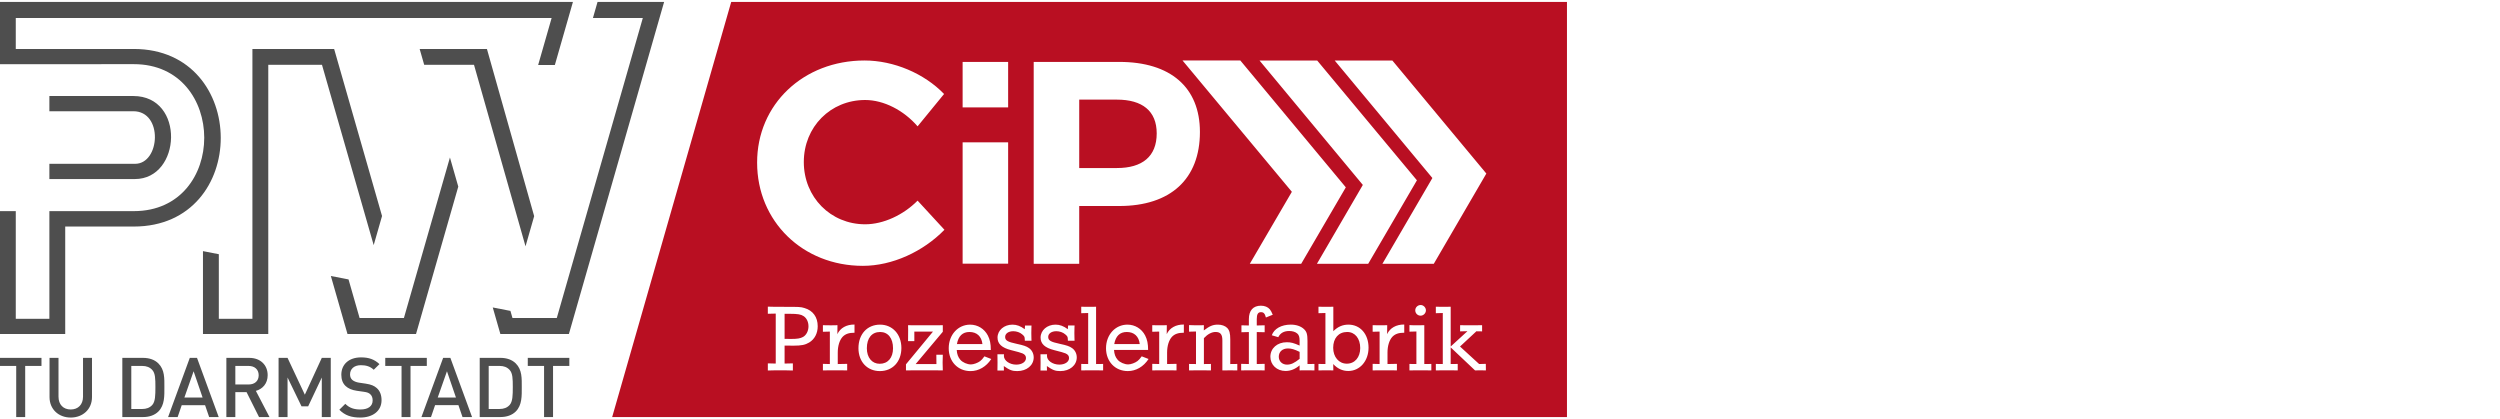 <?xml version="1.0" encoding="UTF-8"?>
<svg id="Ebene_1" data-name="Ebene 1" xmlns="http://www.w3.org/2000/svg" xmlns:xlink="http://www.w3.org/1999/xlink" viewBox="0 0 473.61 79.37">
  <defs>
    <style>
      .cls-1 {
        fill: #4e4e4e;
      }

      .cls-2 {
        clip-path: url(#clippath);
      }

      .cls-3 {
        fill: none;
      }

      .cls-4 {
        fill: #b90f22;
      }
    </style>
    <clipPath id="clippath">
      <rect class="cls-3" x="-12.793" y="-12.416" width="322.436" height="104.202"/>
    </clipPath>
  </defs>
  <g class="cls-2">
    <path class="cls-4" d="m252.564,65.885c0,1.749,1.082,3.012,2.579,3.012,1.515,0,2.543-1.208,2.543-2.958,0-1.821-.992-3.048-2.471-3.048-1.623,0-2.651,1.172-2.651,2.994m-10.305,1.695c0,.866.65,1.497,1.552,1.497.757,0,1.389-.288,2.398-1.1v-1.316c-.992-.487-1.57-.649-2.218-.649-1.046,0-1.732.631-1.732,1.569m-31.173-2.398h4.833c-.162-1.461-1.064-2.29-2.453-2.29-1.317,0-2.11.775-2.381,2.29m-46.865.793c0,1.767.975,2.939,2.434,2.939,1.551,0,2.525-1.136,2.525-2.939,0-1.893-.938-3.084-2.434-3.084-1.586,0-2.525,1.154-2.525,3.084m-14.59-6.528h-.993v4.743c.866.018,1.028.018,1.208.018,1.19,0,1.767-.09,2.29-.379.613-.343,1.028-1.136,1.028-2.002,0-.83-.343-1.569-.938-1.948-.486-.325-1.1-.433-2.596-.433m34.035,3.444c-1.316,0-2.11.775-2.38,2.29h4.833c-.162-1.461-1.064-2.29-2.453-2.29m35.468-37.621c0-4.265-2.738-6.398-7.534-6.398h-7.145v12.96h7.145c4.796,0,7.534-2.178,7.534-6.563m62.449,7.607l-9.959,17.101h-9.735l9.47-16.254-18.506-22.263h10.923l17.806,21.416Zm-32.048-21.415l18.895,22.698-9.231,15.816h-9.714l8.698-14.944-19.573-23.569h10.925Zm-14.558-.002l19.984,24.03-8.456,14.488h-9.735l7.968-13.641-20.711-24.877h10.95Zm-22.914.269c9.687,0,15.258,4.821,15.258,13.274,0,8.915-5.571,14.024-15.285,14.024h-7.582v10.948h-8.623V11.73h16.232Zm-21.642,52.099c0,.667.451.938,2.218,1.316,1.28.271,1.803.451,2.29.793.559.379.902,1.046.902,1.767,0,1.497-1.316,2.597-3.12,2.597-.956,0-1.425-.18-2.543-.956l.018.848h-1.226c.018-.577.018-.83.018-1.479,0-.685,0-1.01-.018-1.605h1.244c-.018.108-.018.271-.018.325,0,.884,1.082,1.641,2.344,1.641,1.064,0,1.839-.523,1.839-1.244,0-.397-.198-.685-.667-.884q-.397-.18-2.146-.613c-1.767-.451-2.579-1.19-2.579-2.38,0-1.389,1.244-2.453,2.831-2.453.812,0,1.533.271,2.326.866l.054-.703h1.226l-.018.433c-.018.523-.018.866-.018.992,0,.108,0,.469.018.992,0,.072,0,.253.018.469h-1.262l-.018-.271c0-.451-.072-.595-.487-.938-.433-.379-1.064-.595-1.695-.595-.902,0-1.533.451-1.533,1.082m.567-43.477h-8.623v-8.623h8.623v8.623Zm-8.623,6.613h8.623v22.986h-8.623v-22.986Zm1.427,34.538c1.425,0,2.687.775,3.354,2.056.397.775.559,1.569.559,2.741h-6.456c.054.793.253,1.353.685,1.857.433.505,1.298.884,2.002.884.505,0,1.298-.288,1.749-.631.271-.216.469-.415.811-.902l1.298.505c-.956,1.461-2.38,2.29-3.931,2.29-2.398,0-4.13-1.803-4.13-4.328,0-2.543,1.749-4.472,4.058-4.472m-31.512-30.806c0,6.659,5.083,11.794,11.625,11.794,3.438,0,7.218-1.744,9.931-4.482l5.087,5.523c-4.046,4.144-9.884,6.832-15.454,6.832-11.411,0-20.034-8.453-20.034-19.548-.022-11.044,8.77-19.354,20.351-19.354,5.521,0,11.308,2.447,15.065,6.346l-5.015,6.129c-2.616-3.03-6.396-4.99-9.931-4.99-6.565,0-11.625,5.088-11.625,11.75m-6.816,27.397c1.226.036,1.262.036,1.497.036h1.425c3.119,0,3.263,0,4.039.234,1.588.469,2.489,1.713,2.489,3.444,0,1.353-.595,2.471-1.623,3.084-.757.451-1.46.595-2.975.595-.072,0-1.154,0-1.677-.018v3.408l1.569-.036v1.353c-1.082-.036-1.208-.036-1.569-.036h-1.677c-.271,0-.361,0-1.497.036v-1.353l1.497.036v-9.467l-1.497.036v-1.353Zm10.434,3.517c.92.018,1.01.018,1.28.018h.487c.234,0,.307,0,.992-.018l-.018,1.695c.541-1.172,1.731-1.839,3.246-1.821v1.551c-1.064,0-1.731.234-2.254.775-.577.631-.92,1.713-.92,2.994v2.164l1.785-.036v1.244c-.902-.018-1.01-.018-1.28-.018h-2.038c-.271,0-.343,0-1.28.018v-1.244l1.316.036v-6.149l-1.316.036v-1.244Zm6.735,4.346c0-2.651,1.659-4.454,4.093-4.454,2.362,0,4.04,1.839,4.04,4.418,0,2.597-1.66,4.382-4.076,4.382-2.398,0-4.058-1.767-4.058-4.346m9.001,3.066l5.121-6.203h-3.534v1.803h-1.19l.018-2.146c0-.253,0-.469-.018-.866.848.018.992.018,1.443.018h3.607c.433,0,.541,0,1.533-.018v1.244l-5.139,6.113h3.931l-.018-1.767h1.226c-.036.83-.036,1.046-.036,1.497,0,.469,0,.613.036,1.479-.938-.018-1.064-.018-1.497-.018h-4.003c-.216,0-.307,0-1.479.018v-1.154Zm25.504-.307c0-.685,0-1.01-.018-1.605h1.244c-.018.108-.018.271-.018.325,0,.884,1.082,1.641,2.344,1.641,1.064,0,1.839-.523,1.839-1.244,0-.397-.198-.685-.667-.884q-.397-.18-2.146-.613c-1.767-.451-2.579-1.19-2.579-2.38,0-1.389,1.244-2.453,2.831-2.453.811,0,1.533.271,2.326.866l.054-.703h1.226l-.018.433c-.018.523-.018.866-.018.992,0,.108,0,.469.018.992,0,.072,0,.253.018.469h-1.262l-.018-.271c0-.451-.072-.595-.487-.938-.433-.379-1.064-.595-1.695-.595-.902,0-1.533.451-1.533,1.082,0,.667.451.938,2.218,1.316,1.28.271,1.804.451,2.29.793.559.379.902,1.046.902,1.767,0,1.497-1.316,2.597-3.12,2.597-.956,0-1.425-.18-2.543-.956l.018.848h-1.226c.018-.577.018-.83.018-1.479m7.7-10.604c.884.018.991.018,1.262.018h.612c.234,0,.289,0,.938-.018v10.856l1.335-.018v1.226c-.866-.018-.975-.018-1.298-.018h-1.587c-.271,0-.361,0-1.262.018v-1.226l1.316.018v-9.666l-1.316.036v-1.226Zm4.697,7.862c0-2.543,1.749-4.472,4.058-4.472,1.425,0,2.687.775,3.354,2.056.397.775.559,1.569.559,2.741h-6.456c.054.793.253,1.353.685,1.857.433.505,1.298.884,2.002.884.505,0,1.298-.288,1.749-.631.271-.216.469-.415.812-.902l1.298.505c-.956,1.461-2.38,2.29-3.931,2.29-2.398,0-4.13-1.803-4.13-4.328m8.758-4.364c.92.018,1.01.018,1.28.018h.487c.235,0,.307,0,.992-.018l-.018,1.695c.541-1.172,1.731-1.839,3.246-1.821v1.551c-1.064,0-1.731.234-2.254.775-.577.631-.92,1.713-.92,2.994v2.164l1.785-.036v1.244c-.902-.018-1.01-.018-1.28-.018h-2.038c-.271,0-.343,0-1.28.018v-1.244l1.317.036v-6.149l-1.317.036v-1.244Zm6.972-.018c.631.036.938.036,1.298.036h.541c.234,0,.288,0,.973-.018l-.018.992c1.119-.848,1.714-1.1,2.688-1.1.703,0,1.352.234,1.731.613.433.433.595,1.01.595,2.182v4.671l1.334-.018v1.226h-.54c-.271-.018-.452-.018-.523-.018h-.559c-.073,0-.289,0-.595.018h-.614v-5.716c0-1.118-.378-1.569-1.298-1.569-.721,0-1.497.415-2.2,1.172v4.905l1.335-.018v1.226c-.974-.018-1.064-.018-1.317-.018h-1.515c-.235,0-.325,0-1.317.018v-1.226l1.317.018v-6.167l-1.317.036v-1.244Zm9.871,7.34l1.461.036v-6.059l-1.407.036v-1.316l1.407.036v-1.19c0-1.659.811-2.561,2.29-2.561.703,0,1.316.253,1.677.685.198.253.325.469.559,1.028l-1.298.523c-.199-.757-.433-1.01-.938-1.01-.559,0-.794.397-.794,1.316v1.208l1.497-.036v1.316l-1.497-.036v6.059l1.497-.036v1.244c-.884-.018-.992-.018-1.262-.018h-1.893c-.288,0-.361,0-1.298.018v-1.244Zm5.536-1.353c0-1.587,1.298-2.741,3.101-2.741.812,0,1.281.126,2.435.631v-.938c0-.685-.126-1.082-.451-1.353-.361-.307-.902-.469-1.515-.469-1.01,0-1.695.397-2.074,1.172l-1.227-.361c.433-1.244,1.822-2.02,3.589-2.02,1.046,0,1.929.307,2.506.848.523.487.666.992.666,2.254v4.364l1.317-.018v1.226c-.883-.018-.973-.018-1.262-.018h-.937c-.162,0-.307,0-.613.018v-.956c-.812.703-1.713,1.064-2.652,1.064-1.659,0-2.885-1.154-2.885-2.705m9.114-9.467c.902.018,1.01.018,1.28.018h.577c.234,0,.306,0,.956-.018v4.635c.848-.848,1.767-1.244,2.867-1.244,2.236,0,3.805,1.803,3.805,4.364,0,2.525-1.641,4.418-3.841,4.418-1.082,0-2.038-.433-2.849-1.316l.018,1.208c-.757-.018-.793-.018-.938-.018h-.577c-.271,0-.343,0-1.298.018v-1.226l1.316.018v-9.666l-1.316.036v-1.226Zm10.262,3.498c.92.018,1.01.018,1.28.018h.487c.234,0,.307,0,.992-.018l-.018,1.695c.541-1.172,1.731-1.839,3.246-1.821v1.551c-1.064,0-1.731.234-2.254.775-.577.631-.92,1.713-.92,2.994v2.164l1.785-.036v1.244c-.902-.018-1.01-.018-1.28-.018h-2.038c-.27,0-.343,0-1.28.018v-1.244l1.317.036v-6.149l-1.317.036v-1.244Zm9.082-1.803c-.559,0-1.01-.451-1.01-1.01s.469-1.01,1.028-1.01c.523,0,.992.469.992,1.01s-.469,1.01-1.01,1.01m-2.11,1.785c.595.036.884.036,1.28.036h.721c.09,0,.252,0,.487-.018h.325v7.358l1.335-.018v1.226c-.938-.018-1.046-.018-1.317-.018h-1.533c-.288,0-.361,0-1.298.018v-1.226l1.317.018v-6.167l-1.317.036v-1.244Zm4.999-3.48c.974.018,1.064.018,1.298.018h.505c.18,0,.253,0,1.01-.018v7.538l3.174-2.903-1.389.036v-1.172c.848.018,1.01.018,1.443.018h1.641c.036,0,.252,0,.559-.018h.523v1.172l-1.082-.018-3.102,2.885,3.625,3.318,1.262-.036.018,1.244c-.703-.018-.775-.018-1.118-.018-.27,0-.505,0-.938.018l-4.617-4.364v3.156l1.335-.018v1.226c-.956-.018-1.046-.018-1.298-.018h-1.551c-.234,0-.325,0-1.298.018v-1.226l1.317.018v-9.666l-1.317.036v-1.226Zm24.843,20.894V.363h-158.328l-22.551,78.643h180.879Z"/>
    <path class="cls-1" d="m107.856,67.796h-7.872v1.527h3.086v9.683h1.701v-9.683h3.086v-1.527Zm-13.214,1.527c.803,0,1.433.236,1.905.756.583.645.599,1.7.599,3.243s-.016,2.755-.599,3.401c-.472.519-1.102.756-1.905.756h-2.062v-8.156h2.062Zm.173-1.527h-3.936v11.21h3.936c1.165,0,2.188-.347,2.897-1.055,1.212-1.212,1.133-3.007,1.133-4.629s.079-3.259-1.133-4.471c-.709-.708-1.732-1.055-2.897-1.055m-14.452-55.517h9.434l9.76,34.384,1.638-5.714-8.949-31.672h-12.745l.861,3.002Zm2.563,63.028l1.748-4.975,1.701,4.975h-3.449Zm1.024-7.51l-4.109,11.21h1.811l.771-2.251h4.424l.771,2.251h1.811l-4.109-11.21h-1.37Zm-3.093,0h-7.872v1.527h3.086v9.683h1.7v-9.683h3.087v-1.527Zm-15.439,8.707l-1.133,1.118c1.07,1.086,2.283,1.48,3.967,1.48,2.346,0,4.03-1.228,4.03-3.29,0-.961-.299-1.764-.913-2.299-.472-.425-1.055-.677-2.094-.834l-1.276-.189c-.519-.079-.976-.268-1.26-.519-.299-.268-.425-.63-.425-1.039,0-.993.724-1.748,2.047-1.748.945,0,1.748.205,2.441.866l1.086-1.07c-.961-.897-2-1.276-3.48-1.276-2.33,0-3.747,1.339-3.747,3.29,0,.913.268,1.622.818,2.142.488.456,1.212.771,2.126.897l1.322.189c.662.094.945.205,1.228.472.299.268.441.677.441,1.165,0,1.086-.85,1.716-2.314,1.716-1.149,0-2.047-.252-2.866-1.071m.611-23.568l-3.349-.651,3.153,10.994h12.98l8.007-27.926-1.581-5.515-8.717,30.401h-8.399l-2.094-7.303Zm-15.204,10.343V12.28h10.176l9.795,34.158,1.581-5.515-9.074-31.645-15.481.001v51.117h-6.364v-12.236l-3.004-.584v15.703h12.37Zm3.652,4.519h-1.7v11.21h1.7v-7.495l2.645,5.463h1.26l2.582-5.463v7.495h1.7v-11.21h-1.7l-3.212,6.975-3.275-6.975Zm-7.373,1.527c1.134,0,1.905.662,1.905,1.764s-.771,1.747-1.905,1.747h-2.519v-3.511h2.519Zm.126-1.527h-4.345v11.21h1.7v-4.723h2.126l2.362,4.723h1.984l-2.582-4.96c1.26-.346,2.235-1.37,2.235-2.975,0-1.905-1.354-3.275-3.479-3.275m-12.298,7.51l1.748-4.975,1.7,4.975h-3.448Zm1.023-7.51l-4.109,11.21h1.81l.772-2.251h4.424l.772,2.251h1.81l-4.109-11.21h-1.37Zm-9.016,1.527c.802,0,1.432.236,1.905.756.583.645.599,1.7.599,3.243s-.016,2.755-.599,3.401c-.472.519-1.102.756-1.905.756h-2.063v-8.156h2.063Zm.173-1.527h-3.936v11.21h3.936c1.165,0,2.189-.347,2.897-1.055,1.212-1.212,1.134-3.007,1.134-4.629s.078-3.259-1.134-4.471c-.708-.708-1.732-1.055-2.897-1.055m-16.027,0h-1.7v7.432c0,2.314,1.732,3.873,4.014,3.873s4.03-1.558,4.03-3.873v-7.432h-1.7v7.353c0,1.496-.929,2.425-2.33,2.425s-2.314-.929-2.314-2.425v-7.353Zm-3.227,0H-.015v1.527h3.086v9.683h1.701v-9.683h3.086v-1.527ZM105.112,12.318l3.428-11.954H-.015v11.798l25.363-.008c8.879-.002,13.334,6.963,13.344,13.928.004,6.958-4.438,13.915-13.344,13.915-4.119.001-15.995,0-15.995,0l.001,20.396H2.988v-20.396H-.015v23.28h12.37v-20.36h12.993c22.025,0,21.9-33.64,0-33.64H2.988V3.405h101.516l-2.556,8.913h3.163ZM25.584,31.034H9.354v2.887h16.193c8.83,0,9.56-15.73-.29-15.731l-15.903.001v2.882h15.9c5.694-.001,5.11,9.961.33,9.961M125.814.364h-12.613l-.872,3.041h9.45l-16.297,56.833h-8.399l-.384-1.341-3.349-.651,1.443,5.032h12.98L125.814.364Z"/>
  </g>
</svg>